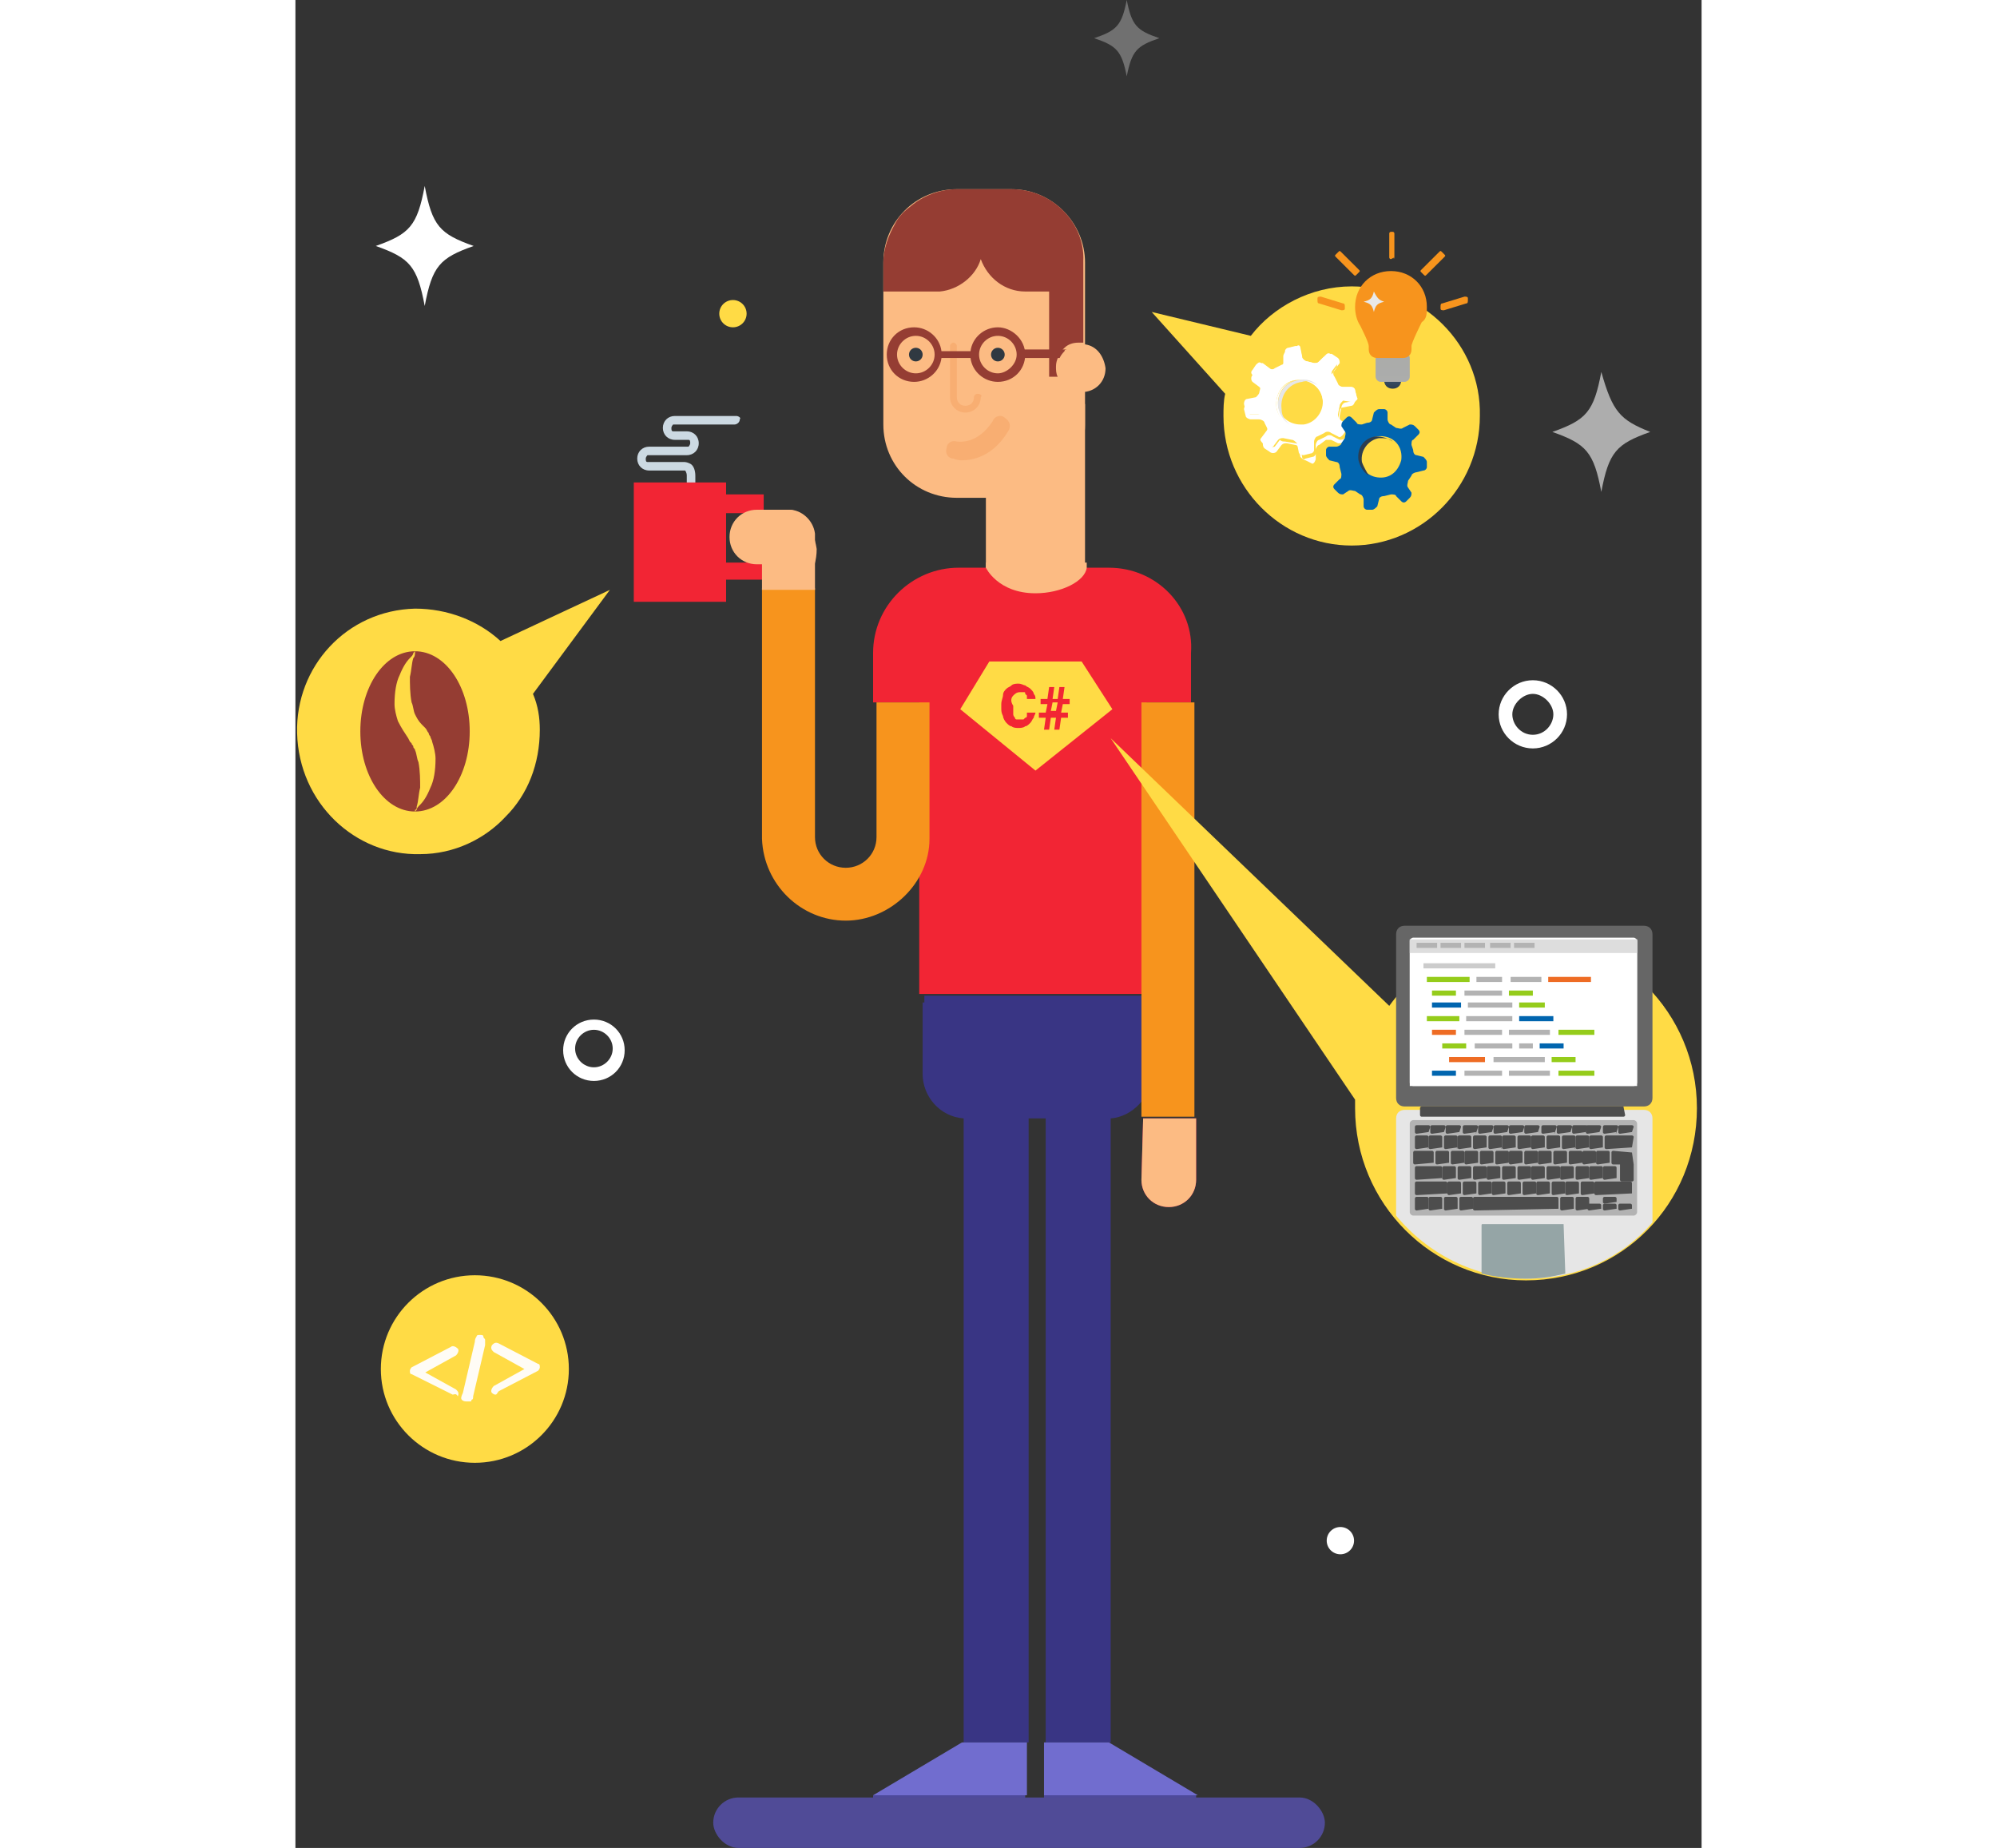 <svg width="294" height="272" viewBox="0 0 223 293" fill="none" xmlns="http://www.w3.org/2000/svg">
<rect x="0" y="0" width="223" height="293" fill="#333333" stroke="none"/>
<path d="M7.762 0C6.567 6.343 5.373 7.611 -5.69386e-07 9.514C5.373 11.417 6.567 12.685 7.762 19.028C8.956 12.685 10.15 11.417 15.523 9.514C10.747 7.611 9.553 6.343 7.762 0Z" transform="translate(199.336 58.971)" fill="white" fill-opacity="0.6"/>
<path d="M7.762 0C6.567 6.343 5.373 7.611 0 9.514C5.373 11.417 6.567 12.685 7.762 19.028C8.956 12.685 10.15 11.417 15.523 9.514C10.15 7.611 8.956 6.343 7.762 0Z" transform="translate(12.744 29.486)" fill="white"/>
<path opacity="0.3" d="M5.174 0C4.378 4.036 3.582 4.844 0 6.054C3.582 7.265 4.378 8.073 5.174 12.109C5.97 8.073 6.766 7.265 10.349 6.054C6.766 4.844 5.97 4.036 5.174 0Z" transform="translate(126.664)" fill="white"/>
<path d="M5.421 -2.06244e-06C2.439 -2.06244e-06 4.13596e-06 2.433 4.13596e-06 5.407C4.13596e-06 8.38 2.439 10.813 5.421 10.813C8.403 10.813 10.842 8.38 10.842 5.407C10.842 2.433 8.403 -2.06244e-06 5.421 -2.06244e-06ZM5.421 8.65C3.524 8.65 2.168 7.029 2.168 5.407C2.168 3.785 3.795 2.163 5.421 2.163C7.047 2.163 8.674 3.785 8.674 5.407C8.674 7.029 7.318 8.65 5.421 8.65Z" transform="translate(190.818 107.854)" fill="white"/>
<path d="M4.879 -8.24974e-06C2.168 -8.24974e-06 2.06798e-06 2.163 2.06798e-06 4.866C2.06798e-06 7.569 2.168 9.732 4.879 9.732C7.59 9.732 9.758 7.569 9.758 4.866C9.758 2.163 7.59 -8.24974e-06 4.879 -8.24974e-06ZM4.879 7.569C3.253 7.569 1.897 6.218 1.897 4.596C1.897 2.974 3.253 1.622 4.879 1.622C6.505 1.622 7.861 2.974 7.861 4.596C7.861 6.218 6.505 7.569 4.879 7.569Z" transform="translate(42.458 161.657)" fill="white"/>
<path d="M2.168 4.325C3.366 4.325 4.337 3.357 4.337 2.163C4.337 0.968 3.366 0 2.168 0C0.971 0 4.13596e-06 0.968 4.13596e-06 2.163C4.13596e-06 3.357 0.971 4.325 2.168 4.325Z" transform="translate(163.549 242.114)" fill="white"/>
<path d="M2.168 4.325C3.366 4.325 4.337 3.357 4.337 2.163C4.337 0.968 3.366 0 2.168 0C0.971 0 -2.06798e-06 0.968 -2.06798e-06 2.163C-2.06798e-06 3.357 0.971 4.325 2.168 4.325Z" transform="translate(67.217 47.571)" fill="#FFDB45"/>
<path d="M15.721 5.15609e-07H5.963C4.879 5.15609e-07 4.066 0.811 4.066 1.892C4.066 2.974 4.879 3.785 5.963 3.785H8.132C8.403 3.785 8.403 4.055 8.403 4.325C8.403 4.596 8.132 4.866 8.132 4.866H1.897C0.813 4.866 0 5.677 0 6.758C0 7.84 0.813 8.65 1.897 8.65H7.59C7.59 8.65 7.861 8.921 7.861 9.461V12.435H9.216V9.461C9.216 8.65 8.945 7.84 8.403 7.569C7.861 7.299 7.59 7.299 7.319 7.299H1.626C1.355 7.299 1.355 7.029 1.355 6.758C1.355 6.488 1.626 6.218 1.626 6.218H7.861C8.945 6.218 9.758 5.407 9.758 4.325C9.758 3.244 8.945 2.433 7.861 2.433H5.692C5.421 2.433 5.421 2.163 5.421 1.892C5.421 1.622 5.692 1.352 5.692 1.352H15.45C15.721 1.352 16.263 1.081 16.263 0.541C16.534 0.27 15.992 5.15609e-07 15.721 5.15609e-07Z" transform="translate(54.206 65.954)" fill="#CCD9E2"/>
<path d="M20.329 0H11.655C5.15 0 6.61754e-05 5.136 6.61754e-05 11.624V37.305C6.61754e-05 43.793 5.15 48.929 11.655 48.929H20.329C26.834 48.929 31.985 43.793 31.985 37.305V11.624C31.985 5.407 26.834 0 20.329 0Z" transform="translate(93.238 30)" fill="#FCBB83"/>
<path d="M15.721 0H6.61754e-05V29.195H15.721V0Z" transform="translate(109.501 64.061)" fill="#FCBB83"/>
<path d="M3.30877e-05 1.081V12.435C3.30877e-05 15.949 2.71 19.193 6.505 19.464V118.403H16.805V19.464H19.516V118.403H29.816V19.464C33.34 19.193 36.321 15.949 36.321 12.435V1.081V-2.06244e-06H0.271V1.081H3.30877e-05Z" transform="translate(99.472 157.865)" fill="#393584"/>
<path d="M-3.30877e-05 8.38H24.395V-4.12487e-06H14.095L-3.30877e-05 8.38Z" transform="translate(91.612 276.268)" fill="#716DCF"/>
<path d="M24.124 -8.24974e-06H-3.30877e-05V1.352H24.124V-8.24974e-06Z" transform="translate(91.612 284.648)" fill="#4E4A9B"/>
<path d="M-3.30877e-05 -4.12487e-06V8.38H24.395L10.3 -4.12487e-06H-3.30877e-05Z" transform="translate(118.717 276.268)" fill="#716DCF"/>
<path d="M24.124 -8.24974e-06H-3.30877e-05V1.352H24.124V-8.24974e-06Z" transform="translate(118.717 284.648)" fill="#4E4A9B"/>
<path d="M1.084 2.163C1.683 2.163 2.168 1.679 2.168 1.081C2.168 0.484 1.683 0 1.084 0C0.485 0 6.61754e-05 0.484 6.61754e-05 1.081C6.61754e-05 1.679 0.485 2.163 1.084 2.163Z" transform="translate(97.304 55.141)" fill="#303941"/>
<path d="M1.084 2.163C1.683 2.163 2.168 1.679 2.168 1.081C2.168 0.484 1.683 0 1.084 0C0.485 0 3.30877e-05 0.484 3.30877e-05 1.081C3.30877e-05 1.679 0.485 2.163 1.084 2.163Z" transform="translate(110.315 55.141)" fill="#303941"/>
<path d="M20.329 0H11.655C8.945 0 6.234 1.081 4.337 2.703C3.253 3.514 2.439 4.325 1.897 5.407C0.813 7.299 6.61754e-05 9.461 6.61754e-05 11.624V16.22H8.945C11.926 15.949 14.637 13.787 15.45 11.083C16.534 14.057 19.245 16.22 22.497 16.22H26.292V22.978V25.14V29.736H27.648C27.376 29.195 27.377 28.655 27.377 28.114C27.377 27.033 27.919 26.222 28.461 25.411L28.732 25.14C29.274 24.6 30.087 24.329 30.9 24.329C31.171 24.329 31.442 24.329 31.713 24.329V15.949V11.354C31.984 5.407 26.834 0 20.329 0Z" transform="translate(93.238 30)" fill="#953D33"/>
<path d="M0 9.732C0 12.165 1.897 14.057 4.337 14.057C6.776 14.057 8.674 12.165 8.674 9.732V0H0.271L0 9.732Z" transform="translate(134.167 177.328)" fill="#EB174F"/>
<path d="M14.637 2.06244e-06H-3.30877e-05V18.923H14.637V15.409H20.6V1.892H14.637V2.06244e-06ZM17.89 4.866V12.705H14.637V4.866H17.89Z" transform="translate(53.664 76.496)" fill="#F22534"/>
<path d="M4.337 -2.06244e-06C1.897 -2.06244e-06 -3.30877e-05 2.703 -3.30877e-05 6.218C-3.30877e-05 9.732 1.897 12.435 4.337 12.435C6.776 12.435 8.674 9.732 8.674 6.218C8.132 2.703 6.234 -2.06244e-06 4.337 -2.06244e-06Z" transform="translate(73.993 80.822)" fill="#FCBB83"/>
<path d="M37.406 3.2999e-05C37.134 3.2999e-05 36.864 3.2999e-05 36.593 3.2999e-05H14.637C14.366 3.2999e-05 14.095 3.2999e-05 13.553 3.2999e-05C6.234 3.2999e-05 0 5.947 0 13.516V13.787V21.356H7.318V67.582H43.369V21.356H50.416V13.787V13.516C50.958 6.218 44.995 3.2999e-05 37.406 3.2999e-05Z" transform="translate(91.612 90.013)" fill="#F22534"/>
<path d="M18.161 39.468C18.161 42.171 15.992 44.334 13.281 44.334C10.571 44.334 8.403 42.171 8.403 39.468V6.59979e-05H0V39.468C0 39.468 0 39.468 0 39.738C0.271 47.037 6.234 52.714 13.281 52.714C20.329 52.714 26.563 46.767 26.563 39.738C26.563 39.738 26.563 39.738 26.563 39.468V18.112H18.161V39.468Z" transform="translate(73.993 93.257)" fill="#F7941D"/>
<path d="M3.524 -6.59979e-05C2.168 -6.59979e-05 0.813 0.811 -6.61754e-05 1.892H7.047C5.963 0.541 4.879 -6.59979e-05 3.524 -6.59979e-05Z" transform="translate(74.806 82.984)" fill="#29ABE2"/>
<path d="M9.487 -2.06244e-06H4.337C1.897 -2.06244e-06 6.61754e-05 1.892 6.61754e-05 4.325C6.61754e-05 6.758 1.897 8.65 4.337 8.65H5.15V12.705H13.553V6.218V3.785C13.282 1.622 11.384 -2.06244e-06 9.487 -2.06244e-06Z" transform="translate(68.843 80.822)" fill="#FCBB83"/>
<path d="M9.286 0.281C8.744 -0.259 7.66 0.011 7.389 0.822C4.949 4.607 1.968 4.066 1.697 4.066C0.884 3.796 0.07 4.336 0.07 5.147C-0.201 5.958 0.342 6.769 1.155 6.769C1.155 6.769 1.697 7.039 2.51 7.039C4.136 7.039 7.389 6.499 9.829 2.444C10.371 1.633 10.1 0.822 9.286 0.281Z" transform="translate(103.196 65.943)" fill="#F8AE72"/>
<path d="M4.608 -0L6.61754e-05 7.569L11.927 17.301L24.124 7.569L19.245 -0H4.608Z" transform="translate(105.436 104.881)" fill="#FFDB45"/>
<path d="M1.897 1.892C2.168 1.622 2.44 1.352 2.982 1.352C3.253 1.352 3.253 1.352 3.524 1.352C3.795 1.352 3.795 1.352 3.795 1.622L4.066 1.892C4.066 2.162 4.066 2.163 4.066 2.433H5.421C5.421 2.163 5.421 1.892 5.15 1.622C5.15 1.352 4.879 1.081 4.608 0.811C4.337 0.541 4.066 0.541 3.795 0.27C3.524 0.27 3.253 0 2.711 0C2.44 0 1.897 -6.6002e-05 1.626 0.27C1.355 0.541 1.084 0.541 0.813 0.811C0.542 1.081 0.271 1.352 0.271 1.892C0.271 2.162 0 2.703 0 3.244V3.785C0 4.325 6.61795e-05 4.596 0.271 5.136C0.271 5.407 0.542 5.947 0.813 6.218C1.084 6.488 1.355 6.758 1.626 6.758C1.897 7.029 2.44 7.028 2.711 7.028C2.982 7.028 3.524 7.029 3.795 6.758C4.066 6.758 4.337 6.488 4.608 6.218C4.879 5.947 4.879 5.677 5.15 5.407C5.15 5.136 5.421 4.866 5.421 4.595H4.066C4.066 4.866 4.066 4.866 4.066 5.136C4.066 5.407 3.795 5.407 3.795 5.407L3.524 5.677C3.524 5.677 3.253 5.677 2.982 5.677C2.711 5.677 2.439 5.677 2.439 5.677C2.168 5.677 2.168 5.407 2.168 5.407C2.168 5.407 1.897 5.136 1.897 4.866C1.897 4.596 1.897 4.325 1.897 4.055V3.514C1.355 2.703 1.626 2.162 1.897 1.892Z" transform="translate(111.941 108.395)" fill="#F22534"/>
<path d="M4.066 -0H3.253L2.982 1.892H2.169L2.44 -0H1.626L1.355 1.892H0.271V2.703H1.355L1.084 4.055H0V4.866H1.084L0.813 6.758H1.626L1.897 4.866H2.711L2.44 6.758H3.253L3.524 4.866H4.608V4.055H3.524L3.795 2.703H4.879V1.892H3.795L4.066 -0ZM2.711 3.785H1.897L2.169 2.433H2.982L2.711 3.785Z" transform="translate(117.905 108.935)" fill="#F22534"/>
<path d="M8.403 0H0V65.69H8.403V0Z" transform="translate(134.167 111.369)" fill="#F7941D"/>
<path d="M0 9.732C0 12.165 1.897 14.057 4.337 14.057C6.776 14.057 8.674 12.165 8.674 9.732V0H0.271L0 9.732Z" transform="translate(134.167 177.328)" fill="#FCBB83"/>
<path d="M4.337 8.11C4.066 8.11 3.795 8.38 3.795 8.65C3.795 9.461 3.253 10.002 2.44 10.002C1.626 10.002 1.084 9.461 1.084 8.65V0.541C1.084 0.27 0.813 0 0.542 0C0.271 0 -3.30877e-05 0.27 -3.30877e-05 0.541V8.65C-3.30877e-05 10.002 1.084 11.083 2.44 11.083C3.795 11.083 4.879 10.002 4.879 8.65C5.15 8.38 4.879 8.11 4.337 8.11Z" transform="translate(103.809 54.33)" fill="#F8AE72"/>
<path d="M17.619 1.03122e-06C15.45 1.03122e-06 13.553 1.622 13.282 3.785H8.674C8.403 1.622 6.505 1.03122e-06 4.337 1.03122e-06C1.897 1.03122e-06 -6.61754e-05 1.892 -6.61754e-05 4.325C-6.61754e-05 6.758 1.897 8.65 4.337 8.65C6.505 8.65 8.403 7.029 8.674 4.866H13.282C13.553 7.029 15.45 8.65 17.619 8.65C20.058 8.65 21.956 6.758 21.956 4.325C21.956 1.892 19.787 1.03122e-06 17.619 1.03122e-06ZM4.608 7.299C2.982 7.299 1.626 5.947 1.626 4.325C1.626 2.703 2.982 1.352 4.608 1.352C6.234 1.352 7.59 2.703 7.59 4.325C7.59 5.947 6.234 7.299 4.608 7.299ZM17.619 7.299C15.992 7.299 14.637 5.947 14.637 4.325C14.637 2.703 15.992 1.352 17.619 1.352C19.245 1.352 20.6 2.703 20.6 4.325C20.6 5.947 18.974 7.299 17.619 7.299Z" transform="translate(93.78 51.897)" fill="#953D33"/>
<path d="M8.945 0H6.61754e-05V1.352H8.945V0Z" transform="translate(114.923 55.411)" fill="#953D33"/>
<path d="M4.337 1.03122e-06C4.066 1.03122e-06 3.795 1.03122e-06 3.524 1.03122e-06C2.711 1.03122e-06 1.897 0.27 1.355 0.811C1.084 0.811 1.084 1.081 1.084 1.081C0.271 1.892 -6.61754e-05 2.703 -6.61754e-05 3.785C-6.61754e-05 4.325 3.30796e-05 4.866 0.271 5.407C0.813 6.758 2.168 7.569 3.795 7.569C5.963 7.569 7.59 5.947 7.59 3.785C7.319 1.892 6.234 0.27 4.337 1.03122e-06Z" transform="translate(120.886 54.6)" fill="#FCBB83"/>
<path d="M19.523 41.901C24.944 41.901 29.823 39.468 33.075 35.954C36.599 32.439 38.496 27.573 38.496 22.167C38.496 20.275 38.225 18.382 37.412 16.49L49.61 0L32.262 8.11C28.738 4.866 23.859 2.974 18.709 2.974C7.867 3.244 -0.264 12.165 0.007 22.707C0.278 33.791 9.222 42.171 19.523 41.901Z" transform="translate(0.26 93.527)" fill="#FFDB45"/>
<path d="M31.713 -8.24974e-06C25.208 -8.24974e-06 19.245 3.244 15.721 7.839L0 4.055L11.655 17.031C11.384 18.112 11.384 19.464 11.384 20.545C11.384 31.899 20.6 41.09 31.713 41.09C42.827 41.09 52.043 31.899 52.043 20.545C52.314 9.191 42.827 -8.24974e-06 31.713 -8.24974e-06Z" transform="translate(135.794 45.408)" fill="#FFDB45"/>
<path d="M17.347 8.921C17.618 8.921 17.89 8.651 17.89 8.11L17.619 7.028C17.619 6.758 17.347 6.488 16.805 6.488H15.45C15.179 6.488 14.637 6.218 14.637 5.947L14.095 4.866C13.824 4.596 13.824 4.055 14.095 3.785L14.908 2.703C15.179 2.433 14.908 2.163 14.637 1.892L13.824 1.352C13.553 1.081 13.282 1.081 13.011 1.352L11.926 2.433C11.655 2.703 11.385 2.703 11.114 2.703L10.029 2.433C9.758 2.433 9.487 2.163 9.216 1.892L8.945 0.541C8.945 0.27 8.674 3.2999e-05 8.132 3.2999e-05L7.048 0.27C6.777 0.27 6.505 0.541 6.505 0.811V2.163C6.505 2.433 6.234 2.974 5.963 2.974L4.879 3.514C4.608 3.785 4.066 3.785 3.795 3.514L2.711 2.703C2.439 2.433 2.168 2.703 1.897 2.974L1.355 3.785C1.084 4.055 1.084 4.325 1.355 4.596L2.439 5.407C2.71 5.677 2.711 5.947 2.711 6.218L2.439 7.299C2.439 7.569 2.168 7.84 1.897 8.11L0.542 8.38C0.271 8.38 0 8.65 0 9.191L0.271 10.272C0.271 10.543 0.542 10.813 0.813 10.813H2.169C2.44 10.813 2.982 11.083 2.982 11.354L3.524 12.435C3.795 12.705 3.795 13.246 3.524 13.516L2.711 14.598C2.439 14.868 2.711 15.138 2.982 15.409L3.795 15.949C4.066 16.22 4.337 16.22 4.608 15.949L5.421 14.868C5.692 14.598 5.963 14.598 6.234 14.598L7.59 14.868C7.861 14.868 8.132 15.138 8.403 15.409L8.674 16.76C8.674 17.031 8.945 17.301 9.487 17.301L10.571 17.031C10.842 17.031 11.114 16.76 11.114 16.49V15.138C11.114 14.868 11.384 14.327 11.655 14.327L12.739 13.787C13.011 13.516 13.553 13.516 13.824 13.787L14.908 14.327C15.179 14.598 15.45 14.327 15.721 14.057L16.263 13.246C16.534 12.976 16.534 12.705 16.263 12.435L15.179 11.624C14.908 11.354 14.908 11.084 14.908 10.813L15.179 9.461C15.179 9.191 15.45 8.921 15.721 8.65L17.347 8.921ZM9.487 12.705C7.318 12.976 5.421 11.624 5.15 9.732C4.879 7.569 6.234 5.677 8.132 5.407C10.3 5.136 12.198 6.488 12.469 8.38C13.011 10.543 11.655 12.435 9.487 12.705Z" transform="translate(150.43 54.867)" fill="white"/>
<path d="M9.758 18.224C9.487 18.224 9.216 17.954 8.945 17.683L8.674 16.332C8.674 16.061 8.403 15.791 8.132 15.791L6.776 15.521C6.505 15.521 6.234 15.521 5.963 15.791L5.15 16.872C4.879 17.143 4.337 17.143 4.066 16.872L3.253 16.332C2.981 16.061 2.982 15.791 2.982 15.25L3.795 14.169C4.066 13.899 3.795 13.628 3.795 13.358L3.253 12.277C3.253 12.006 2.71 11.736 2.439 11.736H1.084C0.813 11.736 0.271 11.466 0.271 11.195L0 10.114C0 9.844 0.271 9.303 0.542 9.303L1.897 9.033C2.168 9.033 2.439 8.762 2.439 8.492L2.711 7.411C2.711 7.14 2.71 6.87 2.439 6.6L1.355 5.789C1.084 5.518 1.084 4.978 1.355 4.708L1.897 3.897C2.168 3.626 2.168 3.626 2.439 3.626C2.71 3.626 2.711 3.626 2.711 3.626L3.795 4.437C4.066 4.437 4.337 4.437 4.608 4.437L5.692 3.897C5.963 3.897 6.234 3.356 6.234 3.086V1.734C6.234 1.464 6.505 0.923 6.776 0.923L7.86 0.653C8.131 0.653 8.674 0.923 8.674 1.193L8.945 2.545C8.945 2.815 9.216 3.086 9.487 3.086L10.571 3.356H10.842C11.113 3.356 11.384 3.356 11.384 3.086L12.469 2.004C12.74 1.734 13.282 1.734 13.553 2.004L14.366 2.545C14.637 2.815 14.908 3.086 14.637 3.626L13.824 4.708C13.553 4.978 13.824 5.248 13.824 5.519L14.366 6.6C14.366 6.87 14.908 7.14 15.179 7.14H16.535C16.806 7.14 17.347 7.411 17.347 7.681L17.619 8.762C17.619 9.033 17.348 9.573 17.077 9.573L15.721 9.844C15.45 9.844 15.179 10.114 15.179 10.384L14.908 11.736C14.908 12.006 14.908 12.277 15.179 12.547L16.263 13.358C16.534 13.628 16.534 14.169 16.263 14.439L15.721 15.25C15.45 15.521 15.45 15.521 15.179 15.521C14.908 15.521 14.908 15.521 14.908 15.521L13.824 14.98C13.553 14.98 13.282 14.98 13.011 14.98L11.926 15.791C11.655 15.791 11.384 16.332 11.384 16.602V17.954C11.384 18.224 11.113 18.765 10.842 18.765L9.758 18.224ZM6.505 15.25L8.132 15.521C8.403 15.521 8.945 15.791 8.945 16.332L9.216 17.683C9.216 17.954 9.487 18.224 9.758 17.954L10.842 17.683C11.113 17.683 11.384 17.413 11.384 17.143V15.791C11.384 15.521 11.655 14.98 11.926 14.98L13.011 14.439C13.282 14.169 13.824 14.169 14.095 14.439L15.179 14.98C15.45 14.98 15.721 14.98 15.992 14.71L16.535 13.899C16.806 13.628 16.535 13.358 16.535 13.088L15.45 12.277C15.179 12.006 15.179 11.466 15.179 11.195L15.45 9.844C15.45 9.573 15.721 9.033 16.263 9.033L17.619 8.762C17.89 8.762 18.161 8.492 17.89 8.222L17.619 7.14C17.619 6.87 17.348 6.6 17.077 6.6H15.721C15.45 6.6 14.908 6.329 14.908 6.059L14.366 4.978C14.095 4.708 14.095 4.167 14.366 3.897L15.179 2.815C15.179 2.545 15.179 2.275 14.908 2.004L14.095 1.464C13.824 1.193 13.553 1.464 13.281 1.464L12.197 2.545C11.926 2.815 11.655 2.815 11.384 2.815H11.114L10.029 2.545C9.758 2.545 9.216 2.275 9.216 1.734L8.945 0.382C8.945 0.112 8.674 -0.158 8.403 0.112L7.318 0.382C7.047 0.382 6.776 0.653 6.776 0.923V2.275C6.776 2.545 6.505 3.086 6.234 3.086L5.15 3.626C4.879 3.897 4.337 3.897 4.066 3.626L2.982 2.815C2.711 2.815 2.44 2.815 2.169 3.086L1.627 3.897C1.356 4.167 1.627 4.437 1.627 4.708L2.711 5.519C2.982 5.789 2.982 6.33 2.982 6.6L2.711 7.681C2.711 7.951 2.439 8.492 1.897 8.492L0.542 8.762C0.271 8.762 0 9.033 0.271 9.303L0.542 10.384C0.542 10.655 0.813 10.925 1.084 10.925H2.439C2.71 10.925 3.253 11.195 3.253 11.466L3.795 12.547C4.066 12.817 4.066 13.358 3.795 13.628L2.982 14.71C2.982 14.98 2.981 15.25 3.253 15.521L4.066 16.061C4.337 16.332 4.608 16.061 4.879 16.061L5.692 14.98C5.963 15.25 6.234 15.25 6.505 15.25ZM8.945 13.088C7.048 13.088 5.421 11.736 5.15 9.844C4.879 7.681 6.235 5.789 8.403 5.519C8.674 5.519 8.945 5.519 8.945 5.519C10.842 5.519 12.468 6.87 12.739 8.762C13.011 10.925 11.655 12.817 9.487 13.088C9.487 13.088 9.216 13.088 8.945 13.088ZM8.945 5.519C8.674 5.519 8.674 5.519 8.403 5.519C6.506 5.789 5.15 7.681 5.421 9.573C5.692 11.466 7.319 12.547 8.945 12.547C9.216 12.547 9.216 12.547 9.487 12.547C11.384 12.277 12.74 10.384 12.469 8.492C12.198 6.87 10.842 5.519 8.945 5.519Z" transform="translate(150.43 54.758)" fill="white"/>
<path d="M15.45 9.732C15.721 9.732 15.992 9.461 15.992 9.191V8.38C15.992 8.11 15.721 7.84 15.45 7.569L14.366 7.299C14.095 7.299 13.823 7.028 13.823 6.488L13.553 5.677C13.553 5.407 13.553 4.866 13.823 4.866L14.637 4.055C14.908 3.785 14.908 3.514 14.637 3.244L14.095 2.703C13.824 2.433 13.553 2.433 13.281 2.433L12.198 2.974C11.927 3.244 11.384 2.974 11.113 2.974L10.3 2.433C10.029 2.433 9.758 1.892 9.758 1.622V0.541C9.758 0.27 9.487 -1.64995e-05 9.216 -1.64995e-05H8.402C8.131 -1.64995e-05 7.861 0.27 7.59 0.541L7.318 1.622C7.318 1.892 7.047 2.163 6.505 2.163L5.692 2.433C5.421 2.433 4.879 2.433 4.879 2.163L4.066 1.352C3.795 1.081 3.524 1.081 3.253 1.352L2.711 1.892C2.44 2.163 2.439 2.433 2.439 2.703L2.981 3.514C3.252 3.785 2.981 4.325 2.981 4.596L2.439 5.407C2.439 5.677 1.897 5.947 1.626 5.947H0.542C0.271 5.947 0 6.218 0 6.488V7.299C0 7.569 0.271 7.839 0.542 8.11L1.626 8.38C1.897 8.38 2.169 8.65 2.169 9.191L2.439 10.273C2.439 10.543 2.44 11.083 2.169 11.083L1.355 11.894C1.084 12.165 1.084 12.435 1.355 12.705L1.897 13.246C2.168 13.516 2.44 13.516 2.711 13.516L3.524 12.976C3.795 12.705 4.337 12.976 4.608 12.976L5.421 13.516C5.692 13.516 5.963 14.057 5.963 14.327V15.409C5.963 15.679 6.234 15.949 6.505 15.949H7.318C7.59 15.949 7.861 15.679 8.132 15.409L8.402 14.327C8.402 14.057 8.674 13.787 9.216 13.787L10.3 13.516C10.571 13.516 11.113 13.516 11.113 13.787L11.926 14.598C12.197 14.868 12.469 14.868 12.74 14.598L13.281 14.057C13.553 13.787 13.553 13.516 13.553 13.246L13.011 12.435C12.74 12.165 13.011 11.624 13.011 11.354L13.553 10.543C13.553 10.272 14.095 10.002 14.366 10.002L15.45 9.732ZM8.132 10.813C6.234 10.543 5.15 8.921 5.421 7.029C5.692 5.136 7.318 4.055 9.216 4.325C11.113 4.596 12.197 6.218 11.926 8.11C11.384 10.002 10.029 11.083 8.132 10.813Z" transform="translate(163.441 64.872)" fill="#0165AF"/>
<path d="M0.576 4.697C0.305 2.534 1.66 0.642 3.829 0.372C4.642 0.101 5.456 0.372 6.269 0.912C5.456 0.101 4.371 -0.169 3.287 0.101C1.118 0.372 -0.237 2.264 0.034 4.427C0.305 5.508 0.847 6.589 1.932 7.13C1.118 6.589 0.576 5.778 0.576 4.697Z" transform="translate(155.817 60.175)" fill="#E6E6E6"/>
<path d="M0.583 4.055C0.312 2.163 1.667 0.541 3.294 0.27C4.107 0.27 4.92 0.27 5.462 0.811C4.649 0.27 3.836 0 2.752 0C0.854 0.27 -0.23 1.892 0.041 3.785C0.312 4.866 0.855 5.677 1.668 6.218C1.397 5.677 0.854 4.866 0.583 4.055Z" transform="translate(168.55 69.197)" fill="#2C3E50"/>
<path d="M-0 -8.24974e-06C-0 0.811 0.542 1.352 1.355 1.352C2.168 1.352 2.71 0.811 2.71 -8.24974e-06H-0Z" transform="translate(172.656 60.276)" fill="url(#paint0_linear)"/>
<path d="M5.421 3.785C5.421 4.325 4.879 4.596 4.608 4.596H0.813C0.271 4.596 -0 4.055 -0 3.785V0.811C-0 0.27 0.542 -4.12487e-06 0.813 -4.12487e-06H4.608C5.15 -4.12487e-06 5.421 0.541 5.421 0.811V3.785Z" transform="translate(171.301 55.951)" fill="url(#paint1_linear)"/>
<path d="M0.813 4.055C0.813 4.325 0.542 4.325 0.813 4.055L0.271 4.325C0 4.325 0 4.055 0 4.055V0.27C0 -4.1289e-06 0.271 0 0.271 0H0.542C0.813 0 0.813 0.27 0.813 0.27V4.055Z" transform="translate(173.47 36.758)" fill="#F7941D"/>
<path d="M3.727 2.906C3.998 3.176 3.998 3.176 3.727 3.447L3.456 3.717C3.185 3.987 3.185 3.987 2.914 3.717L0.203 1.014C-0.068 0.743 -0.068 0.743 0.203 0.473L0.474 0.203C0.745 -0.068 0.745 -0.068 1.016 0.203L3.727 2.906Z" transform="translate(164.863 39.799)" fill="#F7941D"/>
<path d="M4.066 1.081C4.337 1.081 4.337 1.352 4.337 1.622V1.892C4.337 2.163 4.066 2.163 3.795 2.163L0.271 1.081C-0 1.081 0 0.811 0 0.541V0.27C0 4.1289e-06 0.271 8.24974e-06 0.542 8.24974e-06L4.066 1.081Z" transform="translate(162.086 47.031)" fill="#F7941D"/>
<path d="M0.271 1.081C0 1.081 0 1.352 0 1.622V1.892C0 2.163 0.271 2.163 0.542 2.163L4.066 1.081C4.337 1.081 4.337 0.811 4.337 0.541V0.27C4.337 4.1289e-06 4.066 8.24974e-06 3.795 8.24974e-06L0.271 1.081Z" transform="translate(181.602 47.031)" fill="#F7941D"/>
<path d="M0.203 2.906C-0.068 3.176 -0.068 3.176 0.203 3.447L0.474 3.717C0.745 3.987 0.745 3.987 1.016 3.717L3.727 1.014C3.998 0.743 3.998 0.743 3.727 0.473L3.456 0.203C3.185 -0.068 3.185 -0.068 2.914 0.203L0.203 2.906Z" transform="translate(178.416 39.799)" fill="#F7941D"/>
<path d="M11.384 5.677C11.384 2.433 8.945 8.24974e-06 5.692 8.24974e-06C2.44 8.24974e-06 0 2.433 0 5.677C0 6.758 0.271 7.84 0.813 8.65C1.084 9.191 2.169 11.354 2.169 11.894V12.435C2.169 13.246 2.711 13.787 3.524 13.787H4.066H7.048H7.59C8.403 13.787 8.945 13.246 8.945 12.435C8.945 12.435 8.945 12.435 8.945 11.894C8.945 11.354 10.571 8.11 10.571 8.11C11.384 7.569 11.384 6.758 11.384 5.677Z" transform="translate(168.049 42.976)" fill="#F7941D"/>
<path d="M3.253 1.622C2.168 1.892 1.898 2.163 1.627 3.244C1.356 2.163 1.084 1.892 0 1.622C1.084 1.352 1.356 1.081 1.627 0C2.169 1.081 2.439 1.352 3.253 1.622Z" transform="translate(169.404 46.22)" fill="#E9E9E9"/>
<path d="M14.908 29.736C23.142 29.736 29.816 23.079 29.816 14.868C29.816 6.657 23.142 -0 14.908 -0C6.675 -0 0 6.657 0 14.868C0 23.079 6.675 29.736 14.908 29.736Z" transform="translate(13.548 202.198)" fill="#FFDB45"/>
<path d="M3.795 1.622L1.897 9.732C1.897 10.002 1.897 10.272 1.626 10.272C1.626 10.543 1.626 10.543 1.355 10.543C1.355 10.543 1.084 10.543 0.813 10.543C0.271 10.543 3.30877e-05 10.272 3.30877e-05 10.002C3.30877e-05 10.002 -3.30998e-05 9.732 0.271 9.191L2.168 1.082C2.168 0.541 2.44 0.27 2.44 0.27C2.44 0 2.711 -0 2.982 -0C3.253 -0 3.524 0 3.524 0.27C3.524 0.541 3.795 0.541 3.795 0.811C3.795 0.811 3.795 1.081 3.795 1.622Z" transform="translate(26.288 211.66)" fill="#FFFCF5"/>
<path d="M6.776 7.681L0.271 4.437C-3.30998e-05 4.437 3.30877e-05 4.167 3.30877e-05 3.897C3.30877e-05 3.626 0.271 3.356 0.271 3.356L6.505 0.112C6.776 -0.159 7.318 0.112 7.59 0.382C7.861 0.653 7.59 1.193 7.318 1.463L2.44 4.167L7.318 6.87C7.59 7.14 7.861 7.411 7.59 7.952C7.318 7.411 7.047 7.681 6.776 7.681Z" transform="translate(18.156 213.441)" fill="#FFFCF5"/>
<path d="M0.654 8.222C0.383 8.222 0.112 7.952 0.112 7.952C-0.159 7.681 0.112 7.14 0.383 6.87L5.262 4.167L0.383 1.463C0.112 1.193 -0.159 0.923 0.112 0.382C0.383 0.112 0.654 -0.158 1.196 0.112L7.431 3.356C7.702 3.356 7.702 3.627 7.702 3.897C7.702 4.167 7.431 4.437 7.431 4.437L1.196 7.681C0.925 7.951 0.925 8.222 0.654 8.222Z" transform="translate(31.055 212.9)" fill="#FFFCF5"/>
<path d="M8.945 24.6C9.216 23.789 9.216 22.707 9.487 21.626C9.487 20.545 9.487 18.923 9.216 17.571C8.945 17.031 8.945 16.22 8.674 15.679C8.674 15.409 8.403 15.409 8.403 15.138C8.403 14.868 8.132 14.868 8.132 14.598L7.861 14.327L7.59 13.787C7.047 12.976 6.505 12.165 5.963 11.083C5.692 10.272 5.421 9.191 5.421 8.38C5.421 6.488 5.692 4.866 6.234 3.785C6.776 2.433 7.318 1.622 7.861 1.081C8.132 0.811 8.403 0.541 8.403 0.27C8.674 -0 8.674 -6.59979e-05 8.674 -6.59979e-05C3.795 -6.59979e-05 8.27193e-06 5.677 8.27193e-06 12.706C8.27193e-06 19.734 3.795 25.411 8.674 25.411C8.674 25.411 8.674 25.411 8.674 25.14C8.945 25.14 8.945 24.87 8.945 24.6Z" transform="translate(10.295 103.259)" fill="#953D33"/>
<path d="M0.813 -6.59979e-05C0.813 0.541 0.813 0.811 0.542 1.081C0.271 1.892 0.271 2.974 -8.27193e-06 4.055C-8.27193e-06 5.136 8.25981e-06 6.758 0.271 8.11C0.542 8.65 0.542 9.462 0.813 10.002C1.084 10.543 1.355 11.084 1.897 11.624L2.44 12.165C2.711 12.435 2.711 12.706 2.982 12.976C2.982 13.246 3.253 13.516 3.253 13.516C3.253 13.787 3.524 14.057 3.524 14.327C3.795 15.138 4.066 16.22 4.066 17.031C4.066 18.923 3.795 20.545 3.253 21.626C2.711 22.978 2.168 23.789 1.626 24.329C1.355 24.6 1.084 24.87 1.084 25.14C0.813 25.411 0.813 25.411 0.813 25.411C5.692 25.411 9.487 19.734 9.487 12.706C9.487 5.677 5.692 -6.59979e-05 0.813 -6.59979e-05Z" transform="translate(18.155 103.259)" fill="#953D33"/>
<path d="M65.866 31.358C56.922 31.358 49.061 35.683 44.182 42.441L-0 -0L38.761 57.309C38.761 57.85 38.761 58.12 38.761 58.661C38.761 73.799 50.958 85.964 65.866 85.964C81.045 85.964 92.972 73.799 92.972 58.661C92.972 43.523 80.774 31.358 65.866 31.358Z" transform="translate(129.288 117.045)" fill="#FFDB45"/>
<path d="M40.658 27.303C40.658 28.114 40.116 28.655 39.303 28.655H1.355C0.542 28.655 -0 28.114 -0 27.303V1.352C-0 0.541 0.542 -0 1.355 -0H39.303C40.116 -0 40.658 0.541 40.658 1.352V27.303Z" transform="translate(174.554 146.781)" fill="#666666"/>
<path d="M36.05 22.978C36.05 23.248 35.779 23.518 35.508 23.518H0.542C0.271 23.518 -0 23.248 -0 22.978V0.541C-0 0.27 0.271 6.59979e-05 0.542 6.59979e-05H35.508C35.779 6.59979e-05 36.05 0.27 36.05 0.541V22.978Z" transform="translate(176.723 148.674)" fill="white"/>
<path d="M40.658 17.842V1.352C40.658 0.541 40.116 0 39.303 0H1.355C0.542 0 -0 0.541 -0 1.352V16.76C4.879 22.707 12.469 26.762 20.872 26.762C28.732 26.762 35.779 23.518 40.658 17.842Z" transform="translate(174.554 175.977)" fill="#E6E6E6"/>
<path d="M13.011 -0H0.271C0 -0 -0 0 -0 0.27V7.839C2.168 8.38 4.608 8.651 7.047 8.651C9.216 8.651 11.113 8.38 13.282 7.839L13.011 -0C13.281 -0 13.281 -0 13.011 -0Z" transform="translate(188.106 194.089)" fill="#95A5A6"/>
<path d="M36.05 14.598C36.05 14.868 35.779 15.138 35.508 15.138H0.542C0.271 15.138 -0 14.868 -0 14.598V0.541C-0 0.27 0.271 -6.59979e-05 0.542 -6.59979e-05H35.508C35.779 -6.59979e-05 36.05 0.27 36.05 0.541V14.598Z" transform="translate(176.723 177.599)" fill="#B3B3B3"/>
<path d="M32.255 0H31.442H30.629H0.271C0.271 0 0 6.6002e-05 0 0.27V1.352C0 1.352 -0 1.622 0.271 1.622H30.629H31.442H32.255C32.255 1.622 32.527 1.622 32.527 1.352L32.255 0C32.526 0 32.526 0 32.255 0Z" transform="translate(178.349 175.437)" fill="#4D4D4D"/>
<path d="M2.169 1.081C2.169 1.352 2.169 1.352 2.169 1.081L0.271 1.352C0.271 1.352 0 1.352 0 1.081V0.27C0 0.27 0 6.59979e-05 0.271 6.59979e-05H2.169C2.169 6.59979e-05 2.439 0 2.439 0.27L2.169 1.081Z" transform="translate(177.536 178.41)" fill="#4D4D4D"/>
<path d="M2.168 1.081C2.168 1.352 2.168 1.352 2.168 1.081L0.271 1.352C0.271 1.352 -0 1.352 -0 1.081V0.27C-0 0.27 0 6.59979e-05 0.271 6.59979e-05H2.168C2.168 6.59979e-05 2.44 0 2.44 0.27L2.168 1.081Z" transform="translate(179.975 178.41)" fill="#4D4D4D"/>
<path d="M2.169 1.081C2.169 1.352 2.169 1.352 2.169 1.081L0.271 1.352C0.271 1.352 0 1.352 0 1.081V0.27C0 0.27 -0 6.59979e-05 0.271 6.59979e-05H2.169C2.169 6.59979e-05 2.439 0 2.439 0.27L2.169 1.081Z" transform="translate(182.415 178.41)" fill="#4D4D4D"/>
<path d="M2.169 1.081C2.169 1.352 1.898 1.352 2.169 1.081L0.271 1.352C0.271 1.352 0 1.352 0 1.081V0.27C0 0.27 -0 6.59979e-05 0.271 6.59979e-05H2.169C2.169 6.59979e-05 2.439 0 2.439 0.27L2.169 1.081Z" transform="translate(185.125 178.41)" fill="#4D4D4D"/>
<path d="M2.168 1.081C2.168 1.352 2.168 1.352 2.168 1.081L0.271 1.352C0.271 1.352 -0 1.352 -0 1.081V0.27C-0 0.27 0 6.59979e-05 0.271 6.59979e-05H2.168C2.168 6.59979e-05 2.44 0 2.44 0.27L2.168 1.081Z" transform="translate(187.565 178.41)" fill="#4D4D4D"/>
<path d="M2.168 1.081C2.168 1.352 2.168 1.352 2.168 1.081L0.271 1.352C0.271 1.352 0 1.352 0 1.081V0.27C0 0.27 -0 6.59979e-05 0.271 6.59979e-05H2.168C2.168 6.59979e-05 2.439 0 2.439 0.27L2.168 1.081Z" transform="translate(190.005 178.41)" fill="#4D4D4D"/>
<path d="M2.169 1.081C2.169 1.352 2.169 1.352 2.169 1.081L0.271 1.352C0.271 1.352 0 1.352 0 1.081V0.27C0 0.27 0 6.59979e-05 0.271 6.59979e-05H2.169C2.169 6.59979e-05 2.439 0 2.439 0.27L2.169 1.081Z" transform="translate(192.444 178.41)" fill="#4D4D4D"/>
<path d="M2.168 1.081C2.168 1.352 2.168 1.352 2.168 1.081L0.271 1.352C0.271 1.352 -0 1.352 -0 1.081V0.27C-0 0.27 0 6.59979e-05 0.271 6.59979e-05H2.168C2.168 6.59979e-05 2.44 0 2.44 0.27L2.168 1.081Z" transform="translate(194.883 178.41)" fill="#4D4D4D"/>
<path d="M2.168 1.081C2.168 1.352 1.897 1.352 2.168 1.081L0.271 1.352C0.271 1.352 -0 1.352 -0 1.081V0.27C-0 0.27 0 6.59979e-05 0.271 6.59979e-05H2.168C2.168 6.59979e-05 2.44 0 2.44 0.27L2.168 1.081Z" transform="translate(197.593 178.41)" fill="#4D4D4D"/>
<path d="M2.169 1.081C2.169 1.352 2.169 1.352 2.169 1.081L0.271 1.352C0.271 1.352 0 1.352 0 1.081V0.27C0 0.27 -0 6.59979e-05 0.271 6.59979e-05H2.169C2.169 6.59979e-05 2.439 0 2.439 0.27L2.169 1.081Z" transform="translate(200.034 178.41)" fill="#4D4D4D"/>
<path d="M2.168 1.081C2.168 1.352 2.168 1.352 2.168 1.081L0.271 1.352C0.271 1.352 -0 1.352 -0 1.081V0.27C-0 0.27 0 6.59979e-05 0.271 6.59979e-05H2.168C2.168 6.59979e-05 2.44 0 2.44 0.27L2.168 1.081Z" transform="translate(202.473 178.41)" fill="#4D4D4D"/>
<path d="M2.169 1.081C2.169 1.352 2.169 1.352 2.169 1.081L0.271 1.352C0.271 1.352 0 1.352 0 1.081V0.27C0 0.27 0 6.59979e-05 0.271 6.59979e-05H2.169C2.169 6.59979e-05 2.439 0 2.439 0.27L2.169 1.081Z" transform="translate(204.641 178.41)" fill="#4D4D4D"/>
<path d="M2.169 1.081C2.169 1.352 1.898 1.352 2.169 1.081L0.271 1.352C0.271 1.352 0 1.352 0 1.081V0.27C0 0.27 0 6.59979e-05 0.271 6.59979e-05H2.169C2.169 6.59979e-05 2.439 0 2.439 0.27L2.169 1.081Z" transform="translate(207.352 178.41)" fill="#4D4D4D"/>
<path d="M2.168 1.081C2.168 1.352 2.168 1.352 2.168 1.081L0.271 1.352C0.271 1.352 -0 1.352 -0 1.081V0.27C-0 0.27 0 6.59979e-05 0.271 6.59979e-05H2.168C2.168 6.59979e-05 2.44 0 2.44 0.27L2.168 1.081Z" transform="translate(209.791 178.41)" fill="#4D4D4D"/>
<path d="M2.169 1.892C2.169 2.162 1.898 2.162 2.169 1.892L0.271 2.163C0.271 2.163 0 2.162 0 1.892V0.27C0 0.27 0 0 0.271 0H1.897C1.897 0 2.169 -6.6002e-05 2.169 0.27V1.892Z" transform="translate(177.536 180.032)" fill="#4D4D4D"/>
<path d="M2.168 1.892C2.168 2.162 2.168 2.162 2.168 1.892L0.271 2.163C0.271 2.163 -0 2.162 -0 1.892V0.27C-0 0.27 0 0 0.271 0H1.897C1.897 0 2.168 -6.6002e-05 2.168 0.27V1.892Z" transform="translate(205.183 180.032)" fill="#4D4D4D"/>
<path d="M2.168 1.892C2.168 2.162 2.168 2.162 2.168 1.892L0.271 2.163C0.271 2.163 -0 2.162 -0 1.892V0.27C-0 0.27 0 0 0.271 0H1.898C1.898 0 2.168 -6.6002e-05 2.168 0.27V1.892Z" transform="translate(203.015 180.032)" fill="#4D4D4D"/>
<path d="M2.168 1.892C2.168 2.162 1.897 2.162 2.168 1.892L0.271 2.163C0.271 2.163 0 2.162 0 1.892V0.27C0 0.27 -0 0 0.271 0H1.898C1.898 0 2.168 -6.6002e-05 2.168 0.27V1.892Z" transform="translate(200.847 180.032)" fill="#4D4D4D"/>
<path d="M2.168 1.892C2.168 2.162 2.168 2.162 2.168 1.892L0.271 2.163C0.271 2.163 -0 2.162 -0 1.892V0.27C-0 0.27 0 0 0.271 0H1.897C1.897 0 2.168 -6.6002e-05 2.168 0.27V1.892Z" transform="translate(198.407 180.032)" fill="#4D4D4D"/>
<path d="M2.169 1.892C2.169 2.162 2.169 2.162 2.169 1.892L0.271 2.163C0.271 2.163 0 2.162 0 1.892V0.27C0 0.27 -0 0 0.271 0H1.897C1.897 0 2.169 -6.6002e-05 2.169 0.27V1.892Z" transform="translate(195.968 180.032)" fill="#4D4D4D"/>
<path d="M2.169 1.892C2.169 2.162 2.169 2.162 2.169 1.892L0.271 2.163C0.271 2.163 0 2.162 0 1.892V0.27C0 0.27 0 0 0.271 0H1.897C1.897 0 2.169 -6.6002e-05 2.169 0.27V1.892Z" transform="translate(193.799 180.032)" fill="#4D4D4D"/>
<path d="M2.168 1.892C2.168 2.162 2.168 2.162 2.168 1.892L0.271 2.163C0.271 2.163 0 2.162 0 1.892V0.27C0 0.27 -0 0 0.271 0H1.898C1.898 0 2.168 -6.6002e-05 2.168 0.27V1.892Z" transform="translate(191.36 180.032)" fill="#4D4D4D"/>
<path d="M2.169 1.892C2.169 2.162 1.898 2.162 2.169 1.892L0.271 2.163C0.271 2.163 0 2.162 0 1.892V0.27C0 0.27 -0 0 0.271 0H1.897C1.897 0 2.169 -6.6002e-05 2.169 0.27V1.892Z" transform="translate(189.191 180.032)" fill="#4D4D4D"/>
<path d="M2.168 1.892C2.168 2.162 2.168 2.162 2.168 1.892L0.271 2.163C0.271 2.163 -0 2.162 -0 1.892V0.27C-0 0.27 0 0 0.271 0H1.898C1.898 0 2.168 -6.6002e-05 2.168 0.27V1.892Z" transform="translate(186.751 180.032)" fill="#4D4D4D"/>
<path d="M2.169 1.892C2.169 2.162 2.169 2.162 2.169 1.892L0.271 2.163C0.271 2.163 0 2.162 0 1.892V0.27C0 0.27 0 0 0.271 0H1.897C1.897 0 2.169 -6.6002e-05 2.169 0.27V1.892Z" transform="translate(184.312 180.032)" fill="#4D4D4D"/>
<path d="M2.168 1.892C2.168 2.162 1.897 2.162 2.168 1.892L0.271 2.163C0.271 2.163 -0 2.162 -0 1.892V0.27C-0 0.27 0 0 0.271 0H1.897C1.897 0 2.168 -6.6002e-05 2.168 0.27V1.892Z" transform="translate(182.144 180.032)" fill="#4D4D4D"/>
<path d="M2.169 1.892C2.169 2.162 2.169 2.162 2.169 1.892L0.271 2.163C0.271 2.163 0 2.162 0 1.892V0.27C0 0.27 -0 0 0.271 0H1.897C1.897 0 2.169 -6.6002e-05 2.169 0.27V1.892Z" transform="translate(179.704 180.032)" fill="#4D4D4D"/>
<path d="M2.168 1.892L0.271 2.162C0.271 2.162 -0 2.163 -0 1.892V0.27C-0 0.27 0 6.59979e-05 0.271 6.59979e-05H1.897C1.897 6.59979e-05 2.168 0 2.168 0.27V1.892Z" transform="translate(180.788 182.465)" fill="#4D4D4D"/>
<path d="M2.168 1.892L0.271 2.162C0.271 2.162 0 2.163 0 1.892V0.27C0 0.27 -0 6.59979e-05 0.271 6.59979e-05H1.898C1.898 6.59979e-05 2.168 0 2.168 0.27V1.892Z" transform="translate(206.268 182.465)" fill="#4D4D4D"/>
<path d="M2.169 1.892L0.271 2.162C0.271 2.162 0 2.163 0 1.892V0.27C0 0.27 -0 6.59979e-05 0.271 6.59979e-05H1.897C1.897 6.59979e-05 2.169 0 2.169 0.27V1.892Z" transform="translate(204.099 182.465)" fill="#4D4D4D"/>
<path d="M2.169 1.892C2.169 1.892 1.898 1.892 2.169 1.892L0.271 2.162C0.271 2.162 0 2.163 0 1.892V0.27C0 0.27 0 6.59979e-05 0.271 6.59979e-05H1.897C1.897 6.59979e-05 2.169 0 2.169 0.27V1.892Z" transform="translate(201.931 182.465)" fill="#4D4D4D"/>
<path d="M2.168 1.892L0.271 2.162C0.271 2.162 0 2.163 0 1.892V0.27C0 0.27 -0 6.59979e-05 0.271 6.59979e-05H1.898C1.898 6.59979e-05 2.168 0 2.168 0.27V1.892Z" transform="translate(199.492 182.465)" fill="#4D4D4D"/>
<path d="M2.168 1.892L0.271 2.162C0.271 2.162 -0 2.163 -0 1.892V0.27C-0 0.27 0 6.59979e-05 0.271 6.59979e-05H1.897C1.897 6.59979e-05 2.168 0 2.168 0.27V1.892Z" transform="translate(197.052 182.465)" fill="#4D4D4D"/>
<path d="M2.168 1.892L0.271 2.162C0.271 2.162 -0 2.163 -0 1.892V0.27C-0 0.27 0 6.59979e-05 0.271 6.59979e-05H1.898C1.898 6.59979e-05 2.168 0 2.168 0.27V1.892Z" transform="translate(194.883 182.465)" fill="#4D4D4D"/>
<path d="M2.169 1.892L0.271 2.162C0.271 2.162 0 2.163 0 1.892V0.27C0 0.27 0 6.59979e-05 0.271 6.59979e-05H1.897C1.897 6.59979e-05 2.169 0 2.169 0.27V1.892Z" transform="translate(192.444 182.465)" fill="#4D4D4D"/>
<path d="M2.168 1.892C2.168 1.892 1.897 1.892 2.168 1.892L0.271 2.162C0.271 2.162 -0 2.163 -0 1.892V0.27C-0 0.27 0 6.59979e-05 0.271 6.59979e-05H1.897C1.897 6.59979e-05 2.168 0 2.168 0.27V1.892Z" transform="translate(190.275 182.465)" fill="#4D4D4D"/>
<path d="M2.169 1.892L0.271 2.162C0.271 2.162 0 2.163 0 1.892V0.27C0 0.27 -0 6.59979e-05 0.271 6.59979e-05H1.897C1.897 6.59979e-05 2.169 0 2.169 0.27V1.892Z" transform="translate(187.836 182.465)" fill="#4D4D4D"/>
<path d="M2.168 1.892L0.271 2.162C0.271 2.162 -0 2.163 -0 1.892V0.27C-0 0.27 0 6.59979e-05 0.271 6.59979e-05H1.898C1.898 6.59979e-05 2.168 0 2.168 0.27V1.892Z" transform="translate(185.396 182.465)" fill="#4D4D4D"/>
<path d="M2.168 1.892L0.271 2.162C0.271 2.162 0 2.163 0 1.892V0.27C0 0.27 -0 6.59979e-05 0.271 6.59979e-05H1.898C1.898 6.59979e-05 2.168 0 2.168 0.27V1.892Z" transform="translate(183.228 182.465)" fill="#4D4D4D"/>
<path d="M2.168 1.892C2.168 1.892 2.168 2.163 2.168 1.892L0.271 2.163C0.271 2.163 0 2.163 0 1.892V0.27C0 0.27 -0 0 0.271 0H1.898C1.898 0 2.168 6.6002e-05 2.168 0.27V1.892Z" transform="translate(181.873 184.898)" fill="#4D4D4D"/>
<path d="M2.169 1.892C2.169 1.892 2.169 2.163 2.169 1.892L0.271 2.163C0.271 2.163 0 2.163 0 1.892V0.27C0 0.27 0 0 0.271 0H1.897C1.897 0 2.169 6.6002e-05 2.169 0.27V1.892Z" transform="translate(207.352 184.898)" fill="#4D4D4D"/>
<path d="M2.168 1.892C2.168 1.892 1.897 2.163 2.168 1.892L0.271 2.163C0.271 2.163 -0 2.163 -0 1.892V0.27C-0 0.27 0 0 0.271 0H1.897C1.897 0 2.168 6.6002e-05 2.168 0.27V1.892Z" transform="translate(205.183 184.898)" fill="#4D4D4D"/>
<path d="M2.168 1.892C2.168 1.892 2.168 2.163 2.168 1.892L0.271 2.163C0.271 2.163 -0 2.163 -0 1.892V0.27C-0 0.27 0 0 0.271 0H1.898C1.898 0 2.168 6.6002e-05 2.168 0.27V1.892Z" transform="translate(203.015 184.898)" fill="#4D4D4D"/>
<path d="M2.169 1.892C2.169 1.892 2.169 2.163 2.169 1.892L0.271 2.163C0.271 2.163 0 2.163 0 1.892V0.27C0 0.27 0 0 0.271 0H1.897C1.897 0 2.169 6.6002e-05 2.169 0.27V1.892Z" transform="translate(200.576 184.898)" fill="#4D4D4D"/>
<path d="M2.168 1.892C2.168 1.892 1.897 2.163 2.168 1.892L0.271 2.163C0.271 2.163 -0 2.163 -0 1.892V0.27C-0 0.27 0 0 0.271 0H1.897C1.897 0 2.168 6.6002e-05 2.168 0.27V1.892Z" transform="translate(198.407 184.898)" fill="#4D4D4D"/>
<path d="M2.169 1.892C2.169 1.892 2.169 2.163 2.169 1.892L0.271 2.163C0.271 2.163 0 2.163 0 1.892V0.27C0 0.27 -0 0 0.271 0H1.897C1.897 0 2.169 6.6002e-05 2.169 0.27V1.892Z" transform="translate(195.968 184.898)" fill="#4D4D4D"/>
<path d="M2.169 1.892C2.169 1.892 1.898 2.163 2.169 1.892L0.271 2.163C0.271 2.163 0 2.163 0 1.892V0.27C0 0.27 0 0 0.271 0H1.897C1.897 0 2.169 6.6002e-05 2.169 0.27V1.892Z" transform="translate(193.799 184.898)" fill="#4D4D4D"/>
<path d="M2.168 1.892C2.168 1.892 2.168 2.163 2.168 1.892L0.271 2.163C0.271 2.163 0 2.163 0 1.892V0.27C0 0.27 -0 0 0.271 0H1.898C1.898 0 2.168 6.6002e-05 2.168 0.27V1.892Z" transform="translate(191.36 184.898)" fill="#4D4D4D"/>
<path d="M2.168 1.892C2.168 1.892 2.168 2.163 2.168 1.892L0.271 2.163C0.271 2.163 -0 2.163 -0 1.892V0.27C-0 0.27 0 0 0.271 0H1.897C1.897 0 2.168 6.6002e-05 2.168 0.27V1.892Z" transform="translate(188.92 184.898)" fill="#4D4D4D"/>
<path d="M2.168 1.892C2.168 1.892 1.897 2.163 2.168 1.892L0.271 2.163C0.271 2.163 -0 2.163 -0 1.892V0.27C-0 0.27 0 0 0.271 0H1.898C1.898 0 2.168 6.6002e-05 2.168 0.27V1.892Z" transform="translate(186.751 184.898)" fill="#4D4D4D"/>
<path d="M2.169 1.892C2.169 1.892 2.169 2.163 2.169 1.892L0.271 2.163C0.271 2.163 0 2.163 0 1.892V0.27C0 0.27 0 0 0.271 0H1.897C1.897 0 2.169 6.6002e-05 2.169 0.27V1.892Z" transform="translate(184.312 184.898)" fill="#4D4D4D"/>
<path d="M2.168 1.892L0.271 2.163C0.271 2.163 -0 2.163 -0 1.892V0.27C-0 0.27 0 -0 0.271 -0H1.898C1.898 -0 2.168 0 2.168 0.27V1.892Z" transform="translate(182.685 187.33)" fill="#4D4D4D"/>
<path d="M5.963 1.892C5.963 1.892 5.692 1.892 5.963 1.892L0.271 2.163C0.271 2.163 0 2.163 0 1.892V0.27C0 0.27 0 -0 0.271 -0H5.692C5.692 -0 5.963 0 5.963 0.27V1.892Z" transform="translate(205.996 187.33)" fill="#4D4D4D"/>
<path d="M2.169 1.892L0.271 2.163C0.271 2.163 0 2.163 0 1.892V0.27C0 0.27 -0 -0 0.271 -0H1.897C1.897 -0 2.169 0 2.169 0.27V1.892Z" transform="translate(201.389 187.33)" fill="#4D4D4D"/>
<path d="M2.168 1.892L0.271 2.163C0.271 2.163 -0 2.163 -0 1.892V0.27C-0 0.27 0 -0 0.271 -0H1.897C1.897 -0 2.168 0 2.168 0.27V1.892Z" transform="translate(203.828 187.33)" fill="#4D4D4D"/>
<path d="M2.169 1.892C2.169 1.892 1.898 1.892 2.169 1.892L0.271 2.163C0.271 2.163 0 2.163 0 1.892V0.27C0 0.27 0 -0 0.271 -0H1.897C1.897 -0 2.169 0 2.169 0.27V1.892Z" transform="translate(199.22 187.33)" fill="#4D4D4D"/>
<path d="M2.168 1.892L0.271 2.163C0.271 2.163 0 2.163 0 1.892V0.27C0 0.27 -0 -0 0.271 -0H1.898C1.898 -0 2.168 0 2.168 0.27V1.892Z" transform="translate(196.781 187.33)" fill="#4D4D4D"/>
<path d="M2.169 1.892C2.169 1.892 1.898 1.892 2.169 1.892L0.271 2.163C0.271 2.163 0 2.163 0 1.892V0.27C0 0.27 -0 -0 0.271 -0H1.897C1.897 -0 2.169 0 2.169 0.27V1.892Z" transform="translate(194.612 187.33)" fill="#4D4D4D"/>
<path d="M2.168 0.811C2.168 0.811 1.897 1.081 2.168 0.811L0.271 1.081C0.271 1.081 -0 1.081 -0 0.811V0.27C-0 0.27 0 0 0.271 0H1.898C1.898 0 2.168 -6.6002e-05 2.168 0.27V0.811Z" transform="translate(209.791 190.845)" fill="#4D4D4D"/>
<path d="M2.169 0.811C2.169 0.811 2.169 1.081 2.169 0.811L0.271 1.081C0.271 1.081 0 1.081 0 0.811V0.27C0 0.27 0 0 0.271 0H1.897C1.897 0 2.169 -6.6002e-05 2.169 0.27V0.811Z" transform="translate(207.352 190.845)" fill="#4D4D4D"/>
<path d="M2.169 0.811L0.271 1.081C0.271 1.081 0 1.081 0 0.811V0.27C0 0.27 0 -6.59979e-05 0.271 -6.59979e-05H1.897C1.897 -6.59979e-05 2.169 -0 2.169 0.27V0.811Z" transform="translate(207.352 189.764)" fill="#4D4D4D"/>
<path d="M2.168 0.811C2.168 0.811 2.168 1.081 2.168 0.811L0.271 1.081C0.271 1.081 0 1.081 0 0.811V0.27C0 0.27 -0 0 0.271 0H1.898C1.898 0 2.168 -6.6002e-05 2.168 0.27V0.811Z" transform="translate(204.913 190.845)" fill="#4D4D4D"/>
<path d="M2.168 1.892C2.168 1.892 1.897 2.163 2.168 1.892L0.271 2.163C0.271 2.163 -0 2.163 -0 1.892V0.27C-0 0.27 0 -6.59979e-05 0.271 -6.59979e-05H1.898C1.898 -6.59979e-05 2.168 -0 2.168 0.27V1.892Z" transform="translate(203.015 189.764)" fill="#4D4D4D"/>
<path d="M2.169 1.892C2.169 1.892 2.169 2.163 2.169 1.892L0.271 2.163C0.271 2.163 0 2.163 0 1.892V0.27C0 0.27 0 -6.59979e-05 0.271 -6.59979e-05H1.897C1.897 -6.59979e-05 2.169 -0 2.169 0.27V1.892Z" transform="translate(200.576 189.764)" fill="#4D4D4D"/>
<path d="M2.168 1.892L0.271 2.163C0.271 2.163 -0 2.163 -0 1.892V0.27C-0 0.27 0 -0 0.271 -0H1.898C1.898 -0 2.168 0 2.168 0.27V1.892Z" transform="translate(192.173 187.33)" fill="#4D4D4D"/>
<path d="M2.169 1.892L0.271 2.163C0.271 2.163 0 2.163 0 1.892V0.27C0 0.27 0 -0 0.271 -0H1.897C1.897 -0 2.169 0 2.169 0.27V1.892Z" transform="translate(189.733 187.33)" fill="#4D4D4D"/>
<path d="M2.168 1.892C2.168 1.892 1.897 1.892 2.168 1.892L0.271 2.163C0.271 2.163 -0 2.163 -0 1.892V0.27C-0 0.27 0 -0 0.271 -0H1.897C1.897 -0 2.168 0 2.168 0.27V1.892Z" transform="translate(187.565 187.33)" fill="#4D4D4D"/>
<path d="M2.169 1.892L0.271 2.163C0.271 2.163 0 2.163 0 1.892V0.27C0 0.27 -0 -0 0.271 -0H1.897C1.897 -0 2.169 0 2.169 0.27V1.892Z" transform="translate(185.125 187.33)" fill="#4D4D4D"/>
<path d="M2.169 1.892C2.169 1.892 2.169 2.163 2.169 1.892L0.271 2.163C0.271 2.163 0 2.163 0 1.892V0.27C0 0.27 0 -6.59979e-05 0.271 -6.59979e-05H1.897C1.897 -6.59979e-05 2.169 -0 2.169 0.27V1.892Z" transform="translate(177.536 189.764)" fill="#4D4D4D"/>
<path d="M2.168 1.892C2.168 1.892 1.897 2.163 2.168 1.892L0.271 2.163C0.271 2.163 0 2.163 0 1.892V0.27C0 0.27 -0 -6.59979e-05 0.271 -6.59979e-05H1.898C1.898 -6.59979e-05 2.168 -0 2.168 0.27V1.892Z" transform="translate(184.584 189.764)" fill="#4D4D4D"/>
<path d="M13.553 1.892C13.553 1.892 13.553 2.163 13.553 1.892L0.271 2.163C0.271 2.163 -0 2.163 -0 1.892V0.27C-0 0.27 0 -6.59979e-05 0.271 -6.59979e-05H13.282C13.282 -6.59979e-05 13.553 -0 13.553 0.27V1.892Z" transform="translate(186.751 189.764)" fill="#4D4D4D"/>
<path d="M2.168 1.892C2.168 1.892 2.168 2.163 2.168 1.892L0.271 2.163C0.271 2.163 -0 2.163 -0 1.892V0.27C-0 0.27 0 -6.59979e-05 0.271 -6.59979e-05H1.897C1.897 -6.59979e-05 2.168 -0 2.168 0.27V1.892Z" transform="translate(182.144 189.764)" fill="#4D4D4D"/>
<path d="M2.169 1.892C2.169 1.892 2.169 2.163 2.169 1.892L0.271 2.163C0.271 2.163 0 2.163 0 1.892V0.27C0 0.27 -0 -6.59979e-05 0.271 -6.59979e-05H1.897C1.897 -6.59979e-05 2.169 -0 2.169 0.27V1.892Z" transform="translate(179.704 189.764)" fill="#4D4D4D"/>
<path d="M4.337 1.892C4.337 2.162 4.337 2.162 4.337 1.892L0.271 2.163C0.271 2.163 0 2.162 0 1.892V0.27C0 0.27 -0 0 0.271 0H4.337C4.337 0 4.608 -6.6002e-05 4.608 0.27L4.337 1.892Z" transform="translate(207.623 180.032)" fill="#4D4D4D"/>
<path d="M3.253 1.892L0.271 2.162C0.271 2.162 -0 2.163 -0 1.892V0.27C-0 0.27 0 6.59979e-05 0.271 6.59979e-05H2.982C2.982 6.59979e-05 3.253 0 3.253 0.27V1.892Z" transform="translate(177.265 182.465)" fill="#4D4D4D"/>
<path d="M4.337 1.892C4.337 1.892 4.337 2.163 4.337 1.892L0.271 2.163C0.271 2.163 0 2.163 0 1.892V0.27C0 0.27 0 0 0.271 0H4.066C4.066 0 4.337 6.6002e-05 4.337 0.27V1.892Z" transform="translate(177.536 184.898)" fill="#4D4D4D"/>
<path d="M5.15 1.892L0.271 2.163C0.271 2.163 0 2.163 0 1.892V0.27C0 0.27 0 -0 0.271 -0H4.879C4.879 -0 5.15 0 5.15 0.27V1.892Z" transform="translate(177.536 187.33)" fill="#4D4D4D"/>
<path d="M3.253 0.27C3.253 0 3.253 0 3.253 0.27L0.271 6.59979e-05C0.271 6.59979e-05 0 0 0 0.27V1.892C0 1.892 0 2.162 0.271 2.162H1.355V4.596C1.355 4.596 1.356 4.866 1.627 4.866H3.253C3.253 4.866 3.524 4.866 3.524 4.596V2.162L3.253 0.27Z" transform="translate(208.707 182.465)" fill="#4D4D4D"/>
<path d="M36.05 0H-0V23.248H36.05V0Z" transform="translate(176.723 148.944)" fill="white"/>
<path d="M36.05 0H-0V2.163H36.05V0Z" transform="translate(176.723 148.944)" fill="#DDDDDD"/>
<path d="M11.384 6.59979e-05H0V0.811H11.384V6.59979e-05Z" transform="translate(178.891 152.729)" fill="#CCCCCC"/>
<path d="M6.776 -0H-0V0.811H6.776V-0Z" transform="translate(179.433 154.891)" fill="#95CC1B"/>
<path d="M4.066 -0H0V0.811H4.066V-0Z" transform="translate(187.294 154.891)" fill="#B3B3B3"/>
<path d="M4.879 -0H0V0.811H4.879V-0Z" transform="translate(192.716 154.891)" fill="#B3B3B3"/>
<path d="M6.777 -0H0V0.811H6.777V-0Z" transform="translate(198.678 154.891)" fill="#EE6C24"/>
<path d="M5.15 0H-0V0.811H5.15V0Z" transform="translate(179.433 161.109)" fill="#95CC1B"/>
<path d="M7.318 0H0V0.811H7.318V0Z" transform="translate(185.667 161.109)" fill="#B3B3B3"/>
<path d="M5.421 0H0V0.811H5.421V0Z" transform="translate(194.071 161.109)" fill="#0165AF"/>
<path d="M3.795 0H0V0.811H3.795V0Z" transform="translate(180.247 157.054)" fill="#95CC1B"/>
<path d="M5.963 0H-0V0.811H5.963V0Z" transform="translate(185.396 157.054)" fill="#B3B3B3"/>
<path d="M3.795 0H0V0.811H3.795V0Z" transform="translate(192.444 157.054)" fill="#95CC1B"/>
<path d="M3.795 0H0V0.811H3.795V0Z" transform="translate(180.247 163.272)" fill="#EE6C24"/>
<path d="M5.963 0H-0V0.811H5.963V0Z" transform="translate(185.396 163.272)" fill="#B3B3B3"/>
<path d="M6.505 0H0V0.811H6.505V0Z" transform="translate(192.444 163.272)" fill="#B3B3B3"/>
<path d="M5.692 0H-0V0.811H5.692V0Z" transform="translate(200.304 163.272)" fill="#95CC1B"/>
<path d="M3.795 -0H0V0.811H3.795V-0Z" transform="translate(180.247 169.759)" fill="#0165AF"/>
<path d="M5.963 -0H-0V0.811H5.963V-0Z" transform="translate(185.396 169.759)" fill="#B3B3B3"/>
<path d="M6.505 -0H0V0.811H6.505V-0Z" transform="translate(192.444 169.759)" fill="#B3B3B3"/>
<path d="M5.692 -0H-0V0.811H5.692V-0Z" transform="translate(200.304 169.759)" fill="#95CC1B"/>
<path d="M3.795 -6.59979e-05H0V0.811H3.795V-6.59979e-05Z" transform="translate(181.873 165.434)" fill="#95CC1B"/>
<path d="M5.963 -6.59979e-05H0V0.811H5.963V-6.59979e-05Z" transform="translate(187.023 165.434)" fill="#B3B3B3"/>
<path d="M2.168 -6.59979e-05H0V0.811H2.168V-6.59979e-05Z" transform="translate(194.071 165.434)" fill="#B3B3B3"/>
<path d="M3.795 -6.59979e-05H0V0.811H3.795V-6.59979e-05Z" transform="translate(197.323 165.434)" fill="#0165AF"/>
<path d="M5.692 -0H0V0.811H5.692V-0Z" transform="translate(182.957 167.596)" fill="#EE6C24"/>
<path d="M8.132 -0H0V0.811H8.132V-0Z" transform="translate(190.005 167.596)" fill="#B3B3B3"/>
<path d="M3.795 -0H0V0.811H3.795V-0Z" transform="translate(199.22 167.596)" fill="#95CC1B"/>
<path d="M4.608 -0H0V0.811H4.608V-0Z" transform="translate(180.247 158.946)" fill="#0165AF"/>
<path d="M7.047 -0H0V0.811H7.047V-0Z" transform="translate(185.939 158.946)" fill="#B3B3B3"/>
<path d="M4.066 -0H0V0.811H4.066V-0Z" transform="translate(194.071 158.946)" fill="#95CC1B"/>
<path d="M3.253 -0H0V0.811H3.253V-0Z" transform="translate(177.808 149.485)" fill="#B3B3B3"/>
<path d="M3.253 -0H0V0.811H3.253V-0Z" transform="translate(181.602 149.485)" fill="#B3B3B3"/>
<path d="M3.253 -0H-0V0.811H3.253V-0Z" transform="translate(185.396 149.485)" fill="#B3B3B3"/>
<path d="M3.253 -0H-0V0.811H3.253V-0Z" transform="translate(189.462 149.485)" fill="#B3B3B3"/>
<path d="M3.253 -0H0V0.811H3.253V-0Z" transform="translate(193.258 149.485)" fill="#B3B3B3"/>
<path d="M4.13596e-06 -1.03122e-06V0.541V0.811C4.13596e-06 0.811 1.897 4.866 7.861 4.866C11.926 4.866 15.721 2.974 15.992 0.811V-1.03122e-06H4.13596e-06Z" transform="translate(109.501 89.202)" fill="#FCBB83"/>
<rect width="97" height="8" rx="4" transform="translate(66.26 285)" fill="#504B97"/>
<defs>
<linearGradient id="paint0_linear" x2="1" gradientUnits="userSpaceOnUse" gradientTransform="translate(-0.23 1.401) scale(2.915 1.331) rotate(-90)">
<stop stop-color="#2C3E50"/>
<stop offset="1" stop-color="#374D63"/>
</linearGradient>
<linearGradient id="paint1_linear" x2="1" gradientUnits="userSpaceOnUse" gradientTransform="translate(-0.021 4.729) scale(5.733 4.729) rotate(-90)">
<stop stop-color="#ACADAC"/>
<stop offset="1" stop-color="#AAABA9"/>
</linearGradient>
</defs>
</svg>
